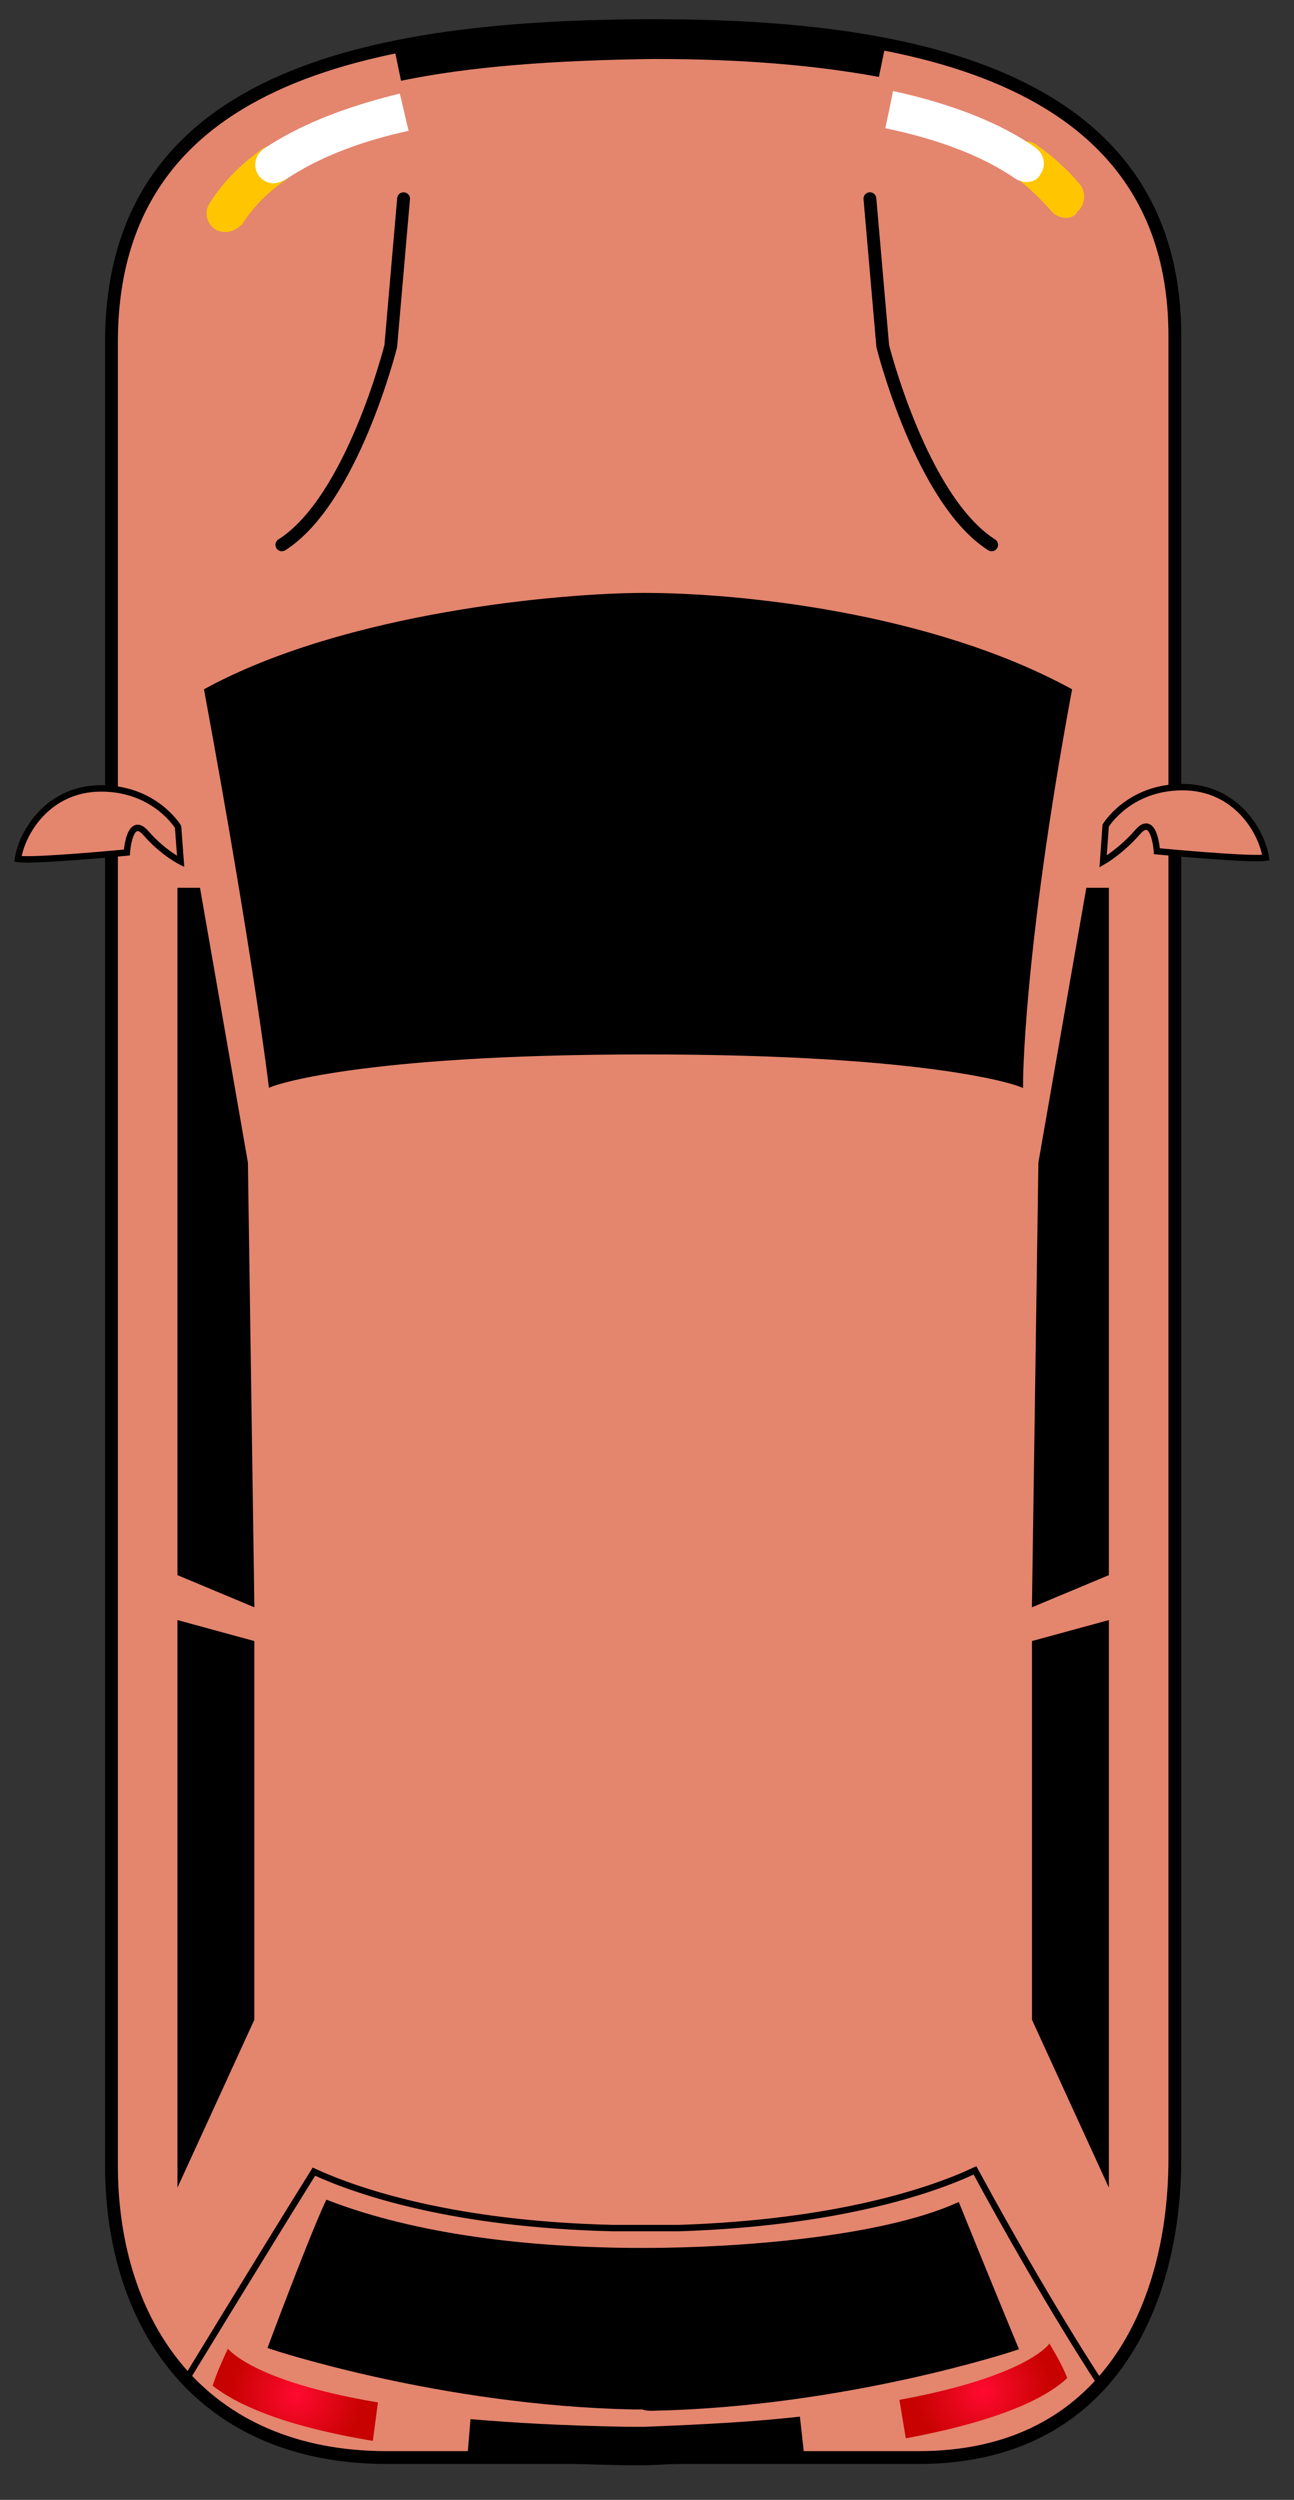 <svg width="101" height="195" viewBox="0 0 101 195" fill="none" xmlns="http://www.w3.org/2000/svg">
<rect x="0" y="0" width="101" height="195" fill="#333333" stroke="none"/>
<path d="M51.1 2C69.6 2 91.7 5.2 91.7 26.2C91.7 48.1 91.7 157.2 91.7 168.4C91.7 179.6 86.6 191.7 71.7 191.7C48.9 191.7 44.7 191.7 30.2 191.7C15.7 191.7 8.7 181.4 8.7 168.9C8.7 150.3 8.7 43.5 8.7 26.7C8.7 6.2 28.3 2 51.1 2Z" fill="#E4856E" stroke="black" stroke-miterlimit="10"/>
<path d="M80.1 12.7C81.4 13.6 82.4 14.5 83.2 15.6Z" fill="#888888"/>
<path d="M83.2 17C82.8 17 82.3 16.8 82 16.4C81.2 15.5 80.3 14.6 79.2 13.8C78.5 13.3 78.3 12.4 78.8 11.7C79.3 11 80.2 10.8 80.9 11.3C82.2 12.2 83.4 13.3 84.3 14.4C84.8 15 84.7 16 84.1 16.5C83.9 16.9 83.5 17 83.2 17Z" fill="#FFC600"/>
<path d="M17.6 16.6C18.5 15.2 19.8 13.9 21.3 12.8Z" fill="#888888"/>
<path d="M17.6 18.1C17.3 18.1 17 18 16.8 17.9C16.1 17.4 15.9 16.5 16.4 15.8C17.4 14.2 18.8 12.8 20.5 11.6C21.2 11.1 22.1 11.3 22.6 12C23.1 12.7 22.9 13.6 22.2 14.1C20.8 15.1 19.7 16.2 18.9 17.5C18.6 17.8 18.1 18.1 17.6 18.1Z" fill="#FFC600"/>
<path d="M50.3 46.5C43.8 46.5 27.1 48 16.2 53.9C20 74.5 21.2 84.5 21.2 84.5C21.2 84.5 27.6 82 50.4 82C73.2 82 79.6 84.5 79.6 84.5C79.6 84.5 79.6 74.4 83.4 53.9C72.5 48 57.7 46.5 50.3 46.5Z" fill="black" stroke="black" stroke-width="0.5" stroke-miterlimit="10"/>
<path d="M19.6 125L14.1 122.7V69.5H15.4L19.1 90.7L19.6 125Z" fill="black" stroke="black" stroke-width="0.5" stroke-miterlimit="10"/>
<path d="M19.6 128.2L14.1 126.7V169.5L19.6 157.5V128.2Z" fill="black" stroke="black" stroke-width="0.5" stroke-miterlimit="10"/>
<path d="M50.9 187.8C66 187.5 79.2 183.1 79.2 183.1C79.2 183.1 76.8 177.3 74.7 172.1C68.8 174.7 57.9 175.6 50.2 175.6C41.1 175.6 32.4 174.5 25.6 171.9C24.3 174.7 21.2 183 21.2 183C21.2 183 34.4 187.4 49.5 187.7C49.7 187.7 49.9 187.7 50.2 187.7C50.4 187.8 50.7 187.8 50.9 187.8Z" fill="black" stroke="black" stroke-width="0.5" stroke-miterlimit="10"/>
<path d="M80.8 125L86.3 122.7V69.5H85L81.3 90.7L80.8 125Z" fill="black" stroke="black" stroke-width="0.5" stroke-miterlimit="10"/>
<path d="M80.8 128.2L86.3 126.7V169.5L80.8 157.5V128.2Z" fill="black" stroke="black" stroke-width="0.5" stroke-miterlimit="10"/>
<path d="M14.6 185.5C14.6 185.5 20.2 176.3 24.5 169.4C28 171 35.4 173.5 47.8 173.8C47.8 173.8 52.1 173.8 53 173.8C65.3 173.4 72.7 170.9 76.1 169.3C81.8 179.8 86 186.1 86 186.1" stroke="black" stroke-width="0.5" stroke-miterlimit="10"/>
<path d="M29.1 190.4C21.9 189.2 18.4 187.5 16.6 186.1C17 184.8 17.8 183.2 17.8 183.2C17.8 183.2 17.8 183.2 17.7 183.1C17.7 183.1 19.4 185.7 29.5 187.4L29.1 190.4Z" fill="url(#paint0_radial_1_440)"/>
<path d="M62.6 190C59 190.4 55.4 190.6 50.4 190.8H48.8C43.7 190.7 40.2 190.5 36.6 190.2" stroke="black" stroke-width="3" stroke-miterlimit="10"/>
<path d="M70.7 190.2L70.2 187.2C80 185.4 81.9 182.9 81.9 182.8C81.9 182.8 82.9 184.4 83.3 185.5C81.7 187 78.2 188.8 70.7 190.2Z" fill="url(#paint1_radial_1_440)"/>
<path d="M31.3 6.3L30.7 3.4C36.3 2.3 43 1.7 51.1 1.7C58.2 1.7 64.1 2.2 69.2 3.1L68.6 6C63.7 5.1 58 4.6 51.1 4.6C43.1 4.7 36.6 5.2 31.3 6.3Z" fill="black"/>
<path d="M31.5 15.5L30.5 27C30.5 27 27.5 39 22 42.5" stroke="black" stroke-miterlimit="10" stroke-linecap="round"/>
<path d="M67.9 15.5L68.9 27C68.9 27 71.9 39 77.4 42.5" stroke="black" stroke-miterlimit="10" stroke-linecap="round"/>
<path d="M14.1 67.2L13.9 64.5C13.9 64.5 12.1 61.5 7.9 61.5C3.7 61.5 1.7 65 1.4 67C2.6 67.2 9.9 66.5 9.9 66.5C9.9 66.5 10.1 63.5 11.4 65C12.7 66.5 14.1 67.2 14.1 67.2Z" fill="#E4856E" stroke="black" stroke-width="0.5" stroke-miterlimit="10"/>
<path d="M86.1 67.2L86.3 64.4C86.3 64.4 88.1 61.4 92.3 61.4C96.5 61.4 98.5 64.9 98.8 66.9C97.6 67.1 90.3 66.4 90.3 66.4C90.3 66.4 90.1 63.4 88.8 64.9C87.5 66.4 86.1 67.2 86.1 67.2Z" fill="#E4856E" stroke="black" stroke-width="0.5" stroke-miterlimit="10"/>
<path d="M69.5 8.5C74.2 9.5 77.7 11 80.1 12.7Z" fill="#888888"/>
<path d="M80.1 14.2C79.8 14.2 79.5 14.1 79.2 13.9C76.7 12.2 73.4 10.9 69.1 10C69.2 9.5 69.6 7.7 69.7 7.1C74.3 8.1 78.1 9.6 80.8 11.5C81.5 12 81.7 12.9 81.2 13.6C81 14 80.6 14.2 80.1 14.2Z" fill="white"/>
<path d="M21.4 12.8C23.9 11 27.2 9.7 31.5 8.8Z" fill="#888888"/>
<path d="M21.4 14.3C20.9 14.3 20.5 14.1 20.2 13.7C19.7 13 19.9 12.1 20.6 11.6C23.3 9.8 26.7 8.4 31.2 7.3C31.4 8 31.7 9.5 31.9 10.2C27.8 11.1 24.7 12.4 22.3 14C21.9 14.2 21.6 14.3 21.4 14.3Z" fill="white"/>
<defs>
<radialGradient id="paint0_radial_1_440" cx="0" cy="0" r="1" gradientUnits="userSpaceOnUse" gradientTransform="translate(23.168 186.808) scale(5.256 5.256)">
<stop stop-color="#FF0A30"/>
<stop offset="1" stop-color="#C70200"/>
</radialGradient>
<radialGradient id="paint1_radial_1_440" cx="0" cy="0" r="1" gradientUnits="userSpaceOnUse" gradientTransform="translate(76.74 186.527) rotate(179.295) scale(5.304 5.304)">
<stop stop-color="#FF0A30"/>
<stop offset="1" stop-color="#C70200"/>
</radialGradient>
</defs>
</svg>
